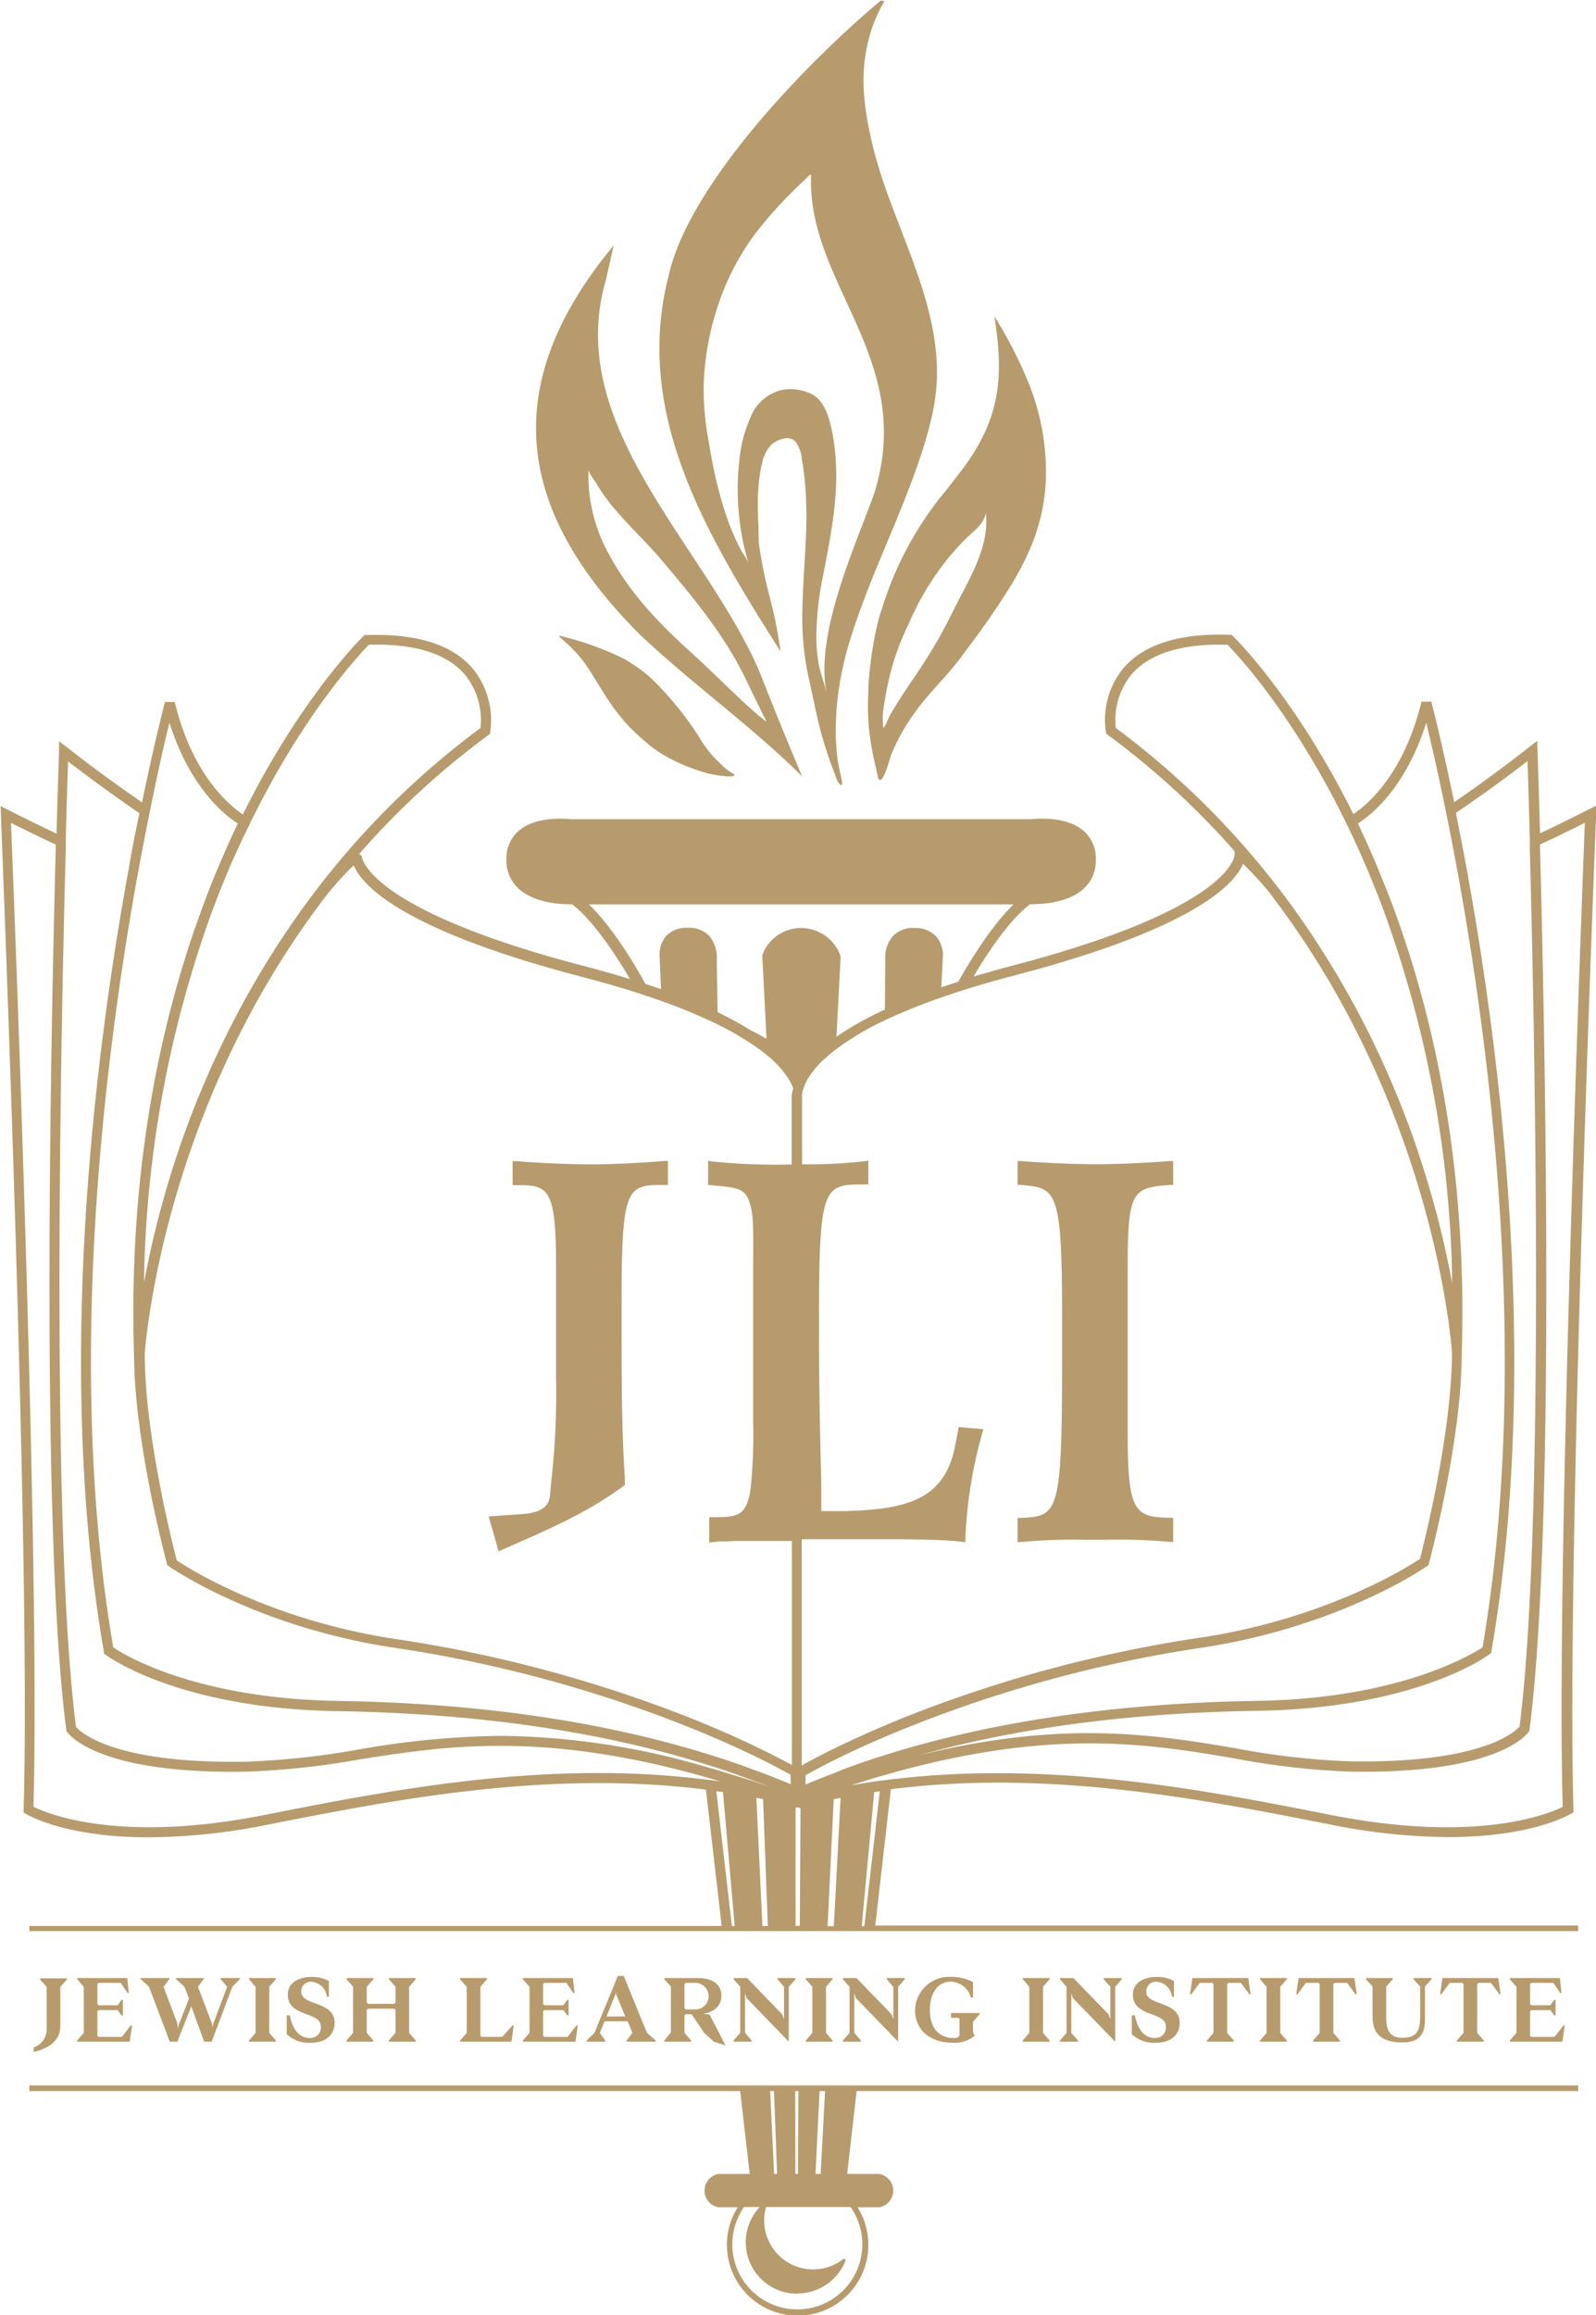 <svg id="Layer_1" data-name="Layer 1" xmlns="http://www.w3.org/2000/svg" viewBox="0 0 220.93 320.3"><defs><style>.cls-1{fill:#b79b6d;}</style></defs><path class="cls-1" d="M289.24,213.26c-.07.23-.12.47-.18.71a48.54,48.54,0,0,0-1,5.51c-.05.45-.11.9-.15,1.35-.07.66-.12,1.32-.17,2,0,.24,0,.49,0,.73a36,36,0,0,0,.12,5.4c.05.47.12.94.19,1.41.1.63.21,1.27.34,1.91.21,1,.45,2.06.69,3.06,0,.09,0,.15.05.21a.24.24,0,0,0,.11.15h0c.62.52,1.48-3,1.64-3.37a27,27,0,0,1,2.84-5.26c.29-.42.59-.85.9-1.26,1.63-2.16,3.6-4.07,5.28-6.18.52-.64,1-1.3,1.51-2q3.06-4,5.74-8.26a40,40,0,0,0,2.74-5.07,27.06,27.06,0,0,0,2.38-9.21,32.93,32.93,0,0,0-2.5-14.64,58.54,58.54,0,0,0-3.43-6.92c-.38-.65-.76-1.3-1.16-1.93,1.32,8.05.8,13.63-3.58,20-.36.52-.74,1.05-1.16,1.59l-.47.61c-.16.21-.33.42-.49.64-.52.66-1.05,1.35-1.67,2.09a47.12,47.12,0,0,0-8.18,15.52C289.48,212.45,289.35,212.85,289.24,213.26Zm.53,13.26c0-.14,0-.29.05-.43.09-.73.21-1.45.34-2.17a41.47,41.47,0,0,1,1-4.27c.24-.78.5-1.54.78-2.3s.73-1.8,1.14-2.68c.67-1.42,1.27-2.86,2.07-4.21a36,36,0,0,1,6.23-8.22c1.07-1,2.33-1.91,2.63-3.41.4,3.8-1.28,7.26-3,10.57-.44.84-.88,1.67-1.29,2.49-.63,1.25-1.25,2.49-1.92,3.71-.36.63-.71,1.26-1.09,1.88-.46.78-.94,1.55-1.44,2.3-.64,1-1.29,1.93-1.94,2.9-.79,1.19-1.58,2.39-2.31,3.63a15.28,15.28,0,0,0-.78,1.57,3.42,3.42,0,0,1-.23.42,1,1,0,0,1-.23.26s0-.14,0-.17l0-.37A6.84,6.84,0,0,1,289.77,226.52Z" transform="translate(-167.54 -127.85)"/><path class="cls-1" d="M388.46,239.32l-1.06.54c-2.1,1.07-4.35,2.17-6.68,3.28-.19-7-.34-11.22-.34-11.43l-.05-1.36-1.09.84q-5.1,4-10.4,7.63c-1.77-8.58-3.12-13.71-3.17-13.9h-1.36c-2.46,10.14-7.6,14.35-9.43,15.56h0c-8.09-16.31-16.58-24.54-16.66-24.63l-.19-.18h-.27c-6.89-.25-11.83,1.29-14.68,4.58a11.29,11.29,0,0,0-2.46,8.83l.05.27.22.17a110.91,110.91,0,0,1,17.54,16.07v.54c0,.06-.23,7.35-30.94,15.36-1.84.48-3.56,1-5.18,1.45,1.82-3.09,4.87-7.77,7.82-10,1.11,0,5.15,0,7.47-2.2a5.17,5.17,0,0,0,1.63-3.93,5,5,0,0,0-1.67-4c-2.42-2.12-6.64-1.69-7.19-1.63H246.5c-.54-.06-4.76-.49-7.18,1.63a5,5,0,0,0-1.67,4,5.17,5.17,0,0,0,1.63,3.93c2.13,2,5.73,2.21,7.13,2.21h.34c3,2.33,6.2,7.27,8,10.35-1.92-.6-4-1.18-6.23-1.77-30.71-8-30.94-15.3-30.94-15.34l-.34-.18a111.56,111.56,0,0,1,17.88-16.45l.23-.17.05-.27a11.34,11.34,0,0,0-2.46-8.83c-2.85-3.29-7.79-4.83-14.69-4.58H218l-.19.18c-.08.09-8.57,8.32-16.65,24.63h0c-1.83-1.22-7-5.42-9.43-15.56h-1.35c-.05.19-1.41,5.32-3.18,13.89q-5.29-3.63-10.4-7.62l-1.09-.84,0,1.36c0,.21-.16,4.47-.35,11.43-2.33-1.11-4.57-2.21-6.68-3.28l-1.06-.54.05,1.19c0,1,4.18,102.46,3.14,137.63v.41l.35.21c.29.18,5.49,3.23,17,3.23a85.4,85.4,0,0,0,16.38-1.74c17.56-3.46,38.73-7.63,60.72-4.86l2.18,18.86H171.6V395H386v-.77h-97.3l2.16-18.86c22-2.77,43.14,1.4,60.7,4.86A85.42,85.42,0,0,0,368,382c11.48,0,16.68-3.05,17-3.23l.35-.21v-.41c-1-35.17,3.1-136.61,3.14-137.63ZM379,233.13c.05,1.88.17,5.6.31,10.66,0,.25,0,.51,0,.76s0,.5,0,.76c.76,28.55,2,94.49-1.42,121.39-.63.73-5.23,5.11-23.44,4.82a104.29,104.29,0,0,1-15.9-1.82c-11.23-1.88-23.67-3.95-43.72.95,13.67-3.79,29.29-5.85,46.68-6.12,22-.35,31.81-7.52,32.22-7.83l.22-.17.05-.27c6.64-38.49,1.44-81.13-3.23-107.08,0-.24-.09-.47-.12-.71s-.09-.47-.13-.7c-.5-2.69-1-5.19-1.44-7.47C372.48,238,375.79,235.62,379,233.13ZM322,228.56a9.94,9.94,0,0,1,2.17-7.4c2.52-2.92,7-4.3,13.3-4.11,1.28,1.3,8.88,9.37,16.26,24.33.1.22.21.45.32.67s.21.44.32.67c.65,1.35,1.3,2.75,1.93,4.22.1.21.19.44.28.66s.19.42.28.63q.94,2.24,1.86,4.63c.08.22.17.43.25.66s.16.43.23.64a156.7,156.7,0,0,1,9.35,50.08c0,.37,0,.71,0,1.07-.49-2.62-1.15-5.68-2-9.05-1-3.65-2.16-7.67-3.71-11.92A129.76,129.76,0,0,0,356,268.77a123.74,123.74,0,0,0-6.3-10.73c-.13-.2-.26-.39-.38-.59l-.4-.6c-.65-1-1.33-1.93-2-2.9l-.39-.55c-.15-.2-.29-.4-.44-.59q-.84-1.16-1.74-2.31l-.43-.56c-.15-.19-.29-.38-.45-.56l-.26-.33A113.65,113.65,0,0,0,322,228.56ZM201.69,242.72c.1-.22.21-.44.32-.66s.21-.46.32-.67c7.37-15,15-23,16.25-24.34,6.29-.19,10.76,1.18,13.29,4.09a10.06,10.06,0,0,1,2.19,7.42A113.62,113.62,0,0,0,212.86,249l-.27.33c-.15.19-.29.38-.45.57l-.43.56q-.89,1.16-1.74,2.31l-.43.58-.4.56c-.69,1-1.36,1.93-2,2.9l-.4.6-.39.58c-2.39,3.65-4.49,7.27-6.31,10.77a131.65,131.65,0,0,0-6.84,15.54c-1.55,4.26-2.75,8.28-3.71,11.94-.87,3.36-1.53,6.42-2,9,0-.36,0-.7,0-1.06a156.76,156.76,0,0,1,9.35-50.09c.09-.21.16-.43.24-.64s.17-.44.25-.66q.91-2.4,1.87-4.63c.08-.21.17-.42.26-.63s.19-.45.29-.66C200.39,245.47,201,244.08,201.69,242.72ZM265,374c-22.09-2.7-43.25,1.47-60.83,4.93-20.13,4-30.09-.18-32-1.13.94-33.51-2.65-124.62-3.11-136.11,2,1,4.05,2,6.21,3-.75,28.32-2.08,95.35,1.44,122.41l0,.15.08.13c.15.24,3.95,5.92,24.73,5.57a110.39,110.39,0,0,0,15.79-1.7c11.9-1.86,25.16-3.93,47.65,2.37l1.56.45.77.22-.76-.1Zm3.85,20.3-2.15-18.66.92.13,1.62,18.53Zm4.23,0-.84-17.73.93.18.66,17.55Zm0-19.61-.95-.32c-1.63-.54-3.23-1-4.78-1.49l-1-.3-1.57-.44a103.63,103.63,0,0,0-28-4.15,120.64,120.64,0,0,0-19.68,1.9,109.82,109.82,0,0,1-15.59,1.68c-18.27.3-22.83-4.11-23.45-4.82-3.45-26.89-2.18-92.84-1.42-121.39,0-.26,0-.51,0-.76s0-.51,0-.76c.14-5.06.26-8.78.32-10.66,3.23,2.49,6.54,4.88,9.88,7.17-.47,2.28-1,4.78-1.44,7.46,0,.24-.09.47-.13.71s-.09.47-.13.7c-4.67,26-9.87,68.6-3.23,107.09l0,.27.22.17c.41.31,10.22,7.48,32.22,7.83,18.92.3,35.77,2.71,50.31,7.17l1.57.49,1,.32c1.64.54,3.23,1.12,4.8,1.71l1,.36,1.11.42Zm3.93,0c-1.31-.55-2.64-1.08-4-1.6l-1-.36c-1.59-.59-3.21-1.17-4.86-1.7l-1.07-.34-1.57-.48c-14.52-4.38-31.31-6.75-50.11-7.05-19.73-.31-29.62-6.35-31.18-7.4-6.51-38.06-1.41-80.17,3.21-106,.05-.23.09-.47.13-.7s.08-.47.13-.71c.47-2.58.94-5,1.38-7.19l.15-.73.15-.75c1.09-5.35,2-9.42,2.63-11.84,2.84,9,7.67,12.8,9.46,13.94-.66,1.38-1.34,2.85-2,4.4l-.29.66-.27.63q-1,2.31-1.94,4.84l-.24.66c-.09.21-.16.42-.25.65-5.53,15-10.2,35.71-9.38,61.7h0c.06,12,4.34,28,4.54,28.82l.07.24.21.15c.11.08,11.95,8.35,31.06,11.25a182.5,182.5,0,0,1,42.2,11.52l1.59.67,1.16.5c1.9.82,3.57,1.6,5,2.28l1,.49c1.89.94,3.25,1.68,4.05,2.13Zm.12-94.61v8.88h-.51a87.4,87.4,0,0,1-10.6-.44l-.46-.09v3.34l.69.07c3,.27,4.27.38,4.9,1.95.69,1.73.68,3.29.65,8.46,0,1.22,0,2.63,0,4.29v17.87a72.46,72.46,0,0,1-.37,9.51,9.91,9.91,0,0,1-.38,1.65c-.71,2.06-2,2.16-4.55,2.17h-.78v3.51l.45-.06c.29,0,.62-.07,1-.1l.5,0h.11l.39,0c.4,0,.83-.05,1.31-.06l.39,0h.39l.8,0,.39,0h.39l1.31,0h.78l.8,0h2.43v31l-.12-.07c-.95-.51-2.34-1.25-4.12-2.11l-1-.49c-1.46-.69-3.15-1.47-5.05-2.28l-1.2-.51-1.59-.66a184.76,184.76,0,0,0-41.81-11.32c-17.4-2.64-28.63-9.78-30.26-10.87-.56-2.14-4.46-17.51-4.43-28.65.3-3.76,3-30.21,20.14-56.31l.39-.59.4-.6q.93-1.38,1.92-2.76c.13-.18.27-.36.4-.55s.28-.39.43-.58c.55-.75,1.1-1.5,1.68-2.24l.12-.15c.11-.13.22-.27.34-.4s.31-.37.46-.55c.92-1.05,1.81-2,2.65-2.77,1.12,2.72,6.54,8.89,31.7,15.45,2.78.73,5.3,1.46,7.58,2.19,1.18.38,2.28.76,3.33,1.13a75.37,75.37,0,0,1,7.77,3.24,41.37,41.37,0,0,1,4.89,2.82,22.16,22.16,0,0,1,2,1.49,14,14,0,0,1,2.84,3.09l.1.17c.16.26.29.5.4.72a4.76,4.76,0,0,1,.23.56A4.27,4.27,0,0,0,277.13,280.05Zm1.12,114.2h-.58l0-16.34.29-.07.39.14ZM273.06,260l0,.13.59,11.42c-.78-.43-1.54-.84-2.3-1.23a45.79,45.79,0,0,0-4.48-2.44l-.11-7.32a4.57,4.57,0,0,0-1-3.19,3.81,3.81,0,0,0-3-1.17,3.9,3.9,0,0,0-3.05,1.18,4.08,4.08,0,0,0-.86,2.89l.19,4.42c-.69-.24-1.41-.49-2.15-.73-1.35-2.44-4.48-7.78-7.84-11h58.8c-3.2,3.11-6.21,8.12-7.65,10.7-.82.26-1.6.52-2.36.78l.21-4.09a4.08,4.08,0,0,0-.9-2.94,4,4,0,0,0-3.06-1.18,3.83,3.83,0,0,0-3,1.17,4.57,4.57,0,0,0-1,3.19l-.06,6.93a44.93,44.93,0,0,0-6.7,3.75l.58-11.11-.05-.14a5.81,5.81,0,0,0-5.43-3.79A5.7,5.7,0,0,0,273.06,260Zm5.7,112h-.06l-.18.1V340.79h12.14c5.09,0,8.28.13,10.08.36l.43.06v-.44A63.15,63.15,0,0,1,303.54,326l.11-.44-3.4-.29-.51,2.64c-1.28,6.67-5.7,8.43-12.77,8.88-.78.05-1.59.08-2.42.11h-.29l-1.38,0h-1.65v-1.21a2.81,2.81,0,0,1,0-.29.66.66,0,0,0,0-.14c0-.46,0-.93,0-1.4,0-1.22-.05-2.47-.08-3.78-.11-5-.24-10.58-.24-18.75,0-19.62.49-19.62,6.43-19.62h.4V288.4l-.47.09a66.85,66.85,0,0,1-8.17.43h-.53V280l0-.17a3.49,3.49,0,0,1,.26-1.6,5.47,5.47,0,0,1,.22-.53,3.24,3.24,0,0,1,.19-.37c.09-.17.19-.34.3-.52s.18-.28.29-.42a13.82,13.82,0,0,1,1.43-1.67c.18-.17.37-.35.57-.52s.45-.41.7-.61.51-.41.79-.62a39.21,39.21,0,0,1,6.77-4,77.76,77.76,0,0,1,7.72-3.11c1.11-.39,2.29-.78,3.55-1.18,2-.63,4.17-1.25,6.55-1.87,25.15-6.56,30.57-12.73,31.7-15.45.83.79,1.72,1.73,2.64,2.77l.47.55.35.41a.76.76,0,0,0,.11.14c.57.74,1.13,1.49,1.68,2.24l.43.59.39.55q1,1.38,1.92,2.76l.4.6c.14.19.26.39.39.59,17.16,26.13,19.84,52.61,20.14,56.32,0,11.13-3.87,26.49-4.43,28.63-1.64,1.09-12.91,8.23-30.25,10.87A183.86,183.86,0,0,0,292,365.73l-1.59.66-1,.43c-1.92.82-3.61,1.59-5.08,2.29-.35.16-.69.32-1,.48-1.84.9-3.27,1.65-4.25,2.18l-.12.07Zm4.2,22.32h-.86l.85-17.56.95-.19Zm.17-21.23c-1.38.53-2.75,1.07-4.08,1.64v-1.29c.82-.46,2.21-1.22,4.17-2.19l1-.49c1.42-.69,3.1-1.46,5-2.29l1-.42,1.6-.67A181.28,181.28,0,0,1,334,355.78c19.06-2.9,30.95-11.16,31.06-11.25l.21-.14.07-.25c.21-.78,4.48-16.83,4.54-28.83h0c.82-26-3.85-46.66-9.38-61.7l-.24-.65c-.09-.22-.17-.44-.25-.66q-1-2.53-1.94-4.83l-.27-.64-.29-.66c-.67-1.55-1.35-3-2-4.4,1.8-1.13,6.62-4.89,9.46-13.94.59,2.42,1.54,6.49,2.63,11.84.05.24.11.49.16.75s.09.49.14.73q.67,3.32,1.38,7.19c.05.24.09.47.14.71s.08.47.12.7c4.62,25.81,9.72,67.92,3.22,106-1.57,1-11.45,7.09-31.19,7.4-18.82.3-35.6,2.68-50.09,7.05l-1.58.49-.9.28c-1.66.54-3.28,1.11-4.88,1.71Zm4.06,21.23h-.36l1.72-18.54.78-.12Zm96.67-16.5c-1.93.95-11.89,5.09-32,1.13-13.63-2.69-29.41-5.79-46.09-5.79A120.56,120.56,0,0,0,291,374l-1.54.19-.81.11c-1.12.17-2.25.35-3.38.55,1.16-.37,2.31-.73,3.43-1.06l.84-.25,1.57-.44c22.23-6.17,35.41-4,47.25-2a106.33,106.33,0,0,0,16.1,1.84c20.78.35,24.58-5.33,24.73-5.57l.08-.13,0-.15c3.52-27.06,2.19-94.09,1.44-122.41,2.16-1,4.24-2,6.21-3C386.51,253.13,382.93,344.24,383.86,377.75Z" transform="translate(-167.54 -127.85)"/><path class="cls-1" d="M249.49,288.93c-4.07,0-8.37-.28-10.57-.45l-.42,0v3.33h.39c4.32,0,5.62,0,5.62,10.73v15.72a108,108,0,0,1-.56,13.6c-.09.87-.19,1.72-.26,2.77-.12,1.67-1.31,2.5-3.86,2.68l-4.64.33,1.37,4.82,1.78-.78c5.27-2.31,10.73-4.7,15.53-8.27l.17-.12v-.2c0-1.08-.08-2-.13-2.9-.15-3-.32-6.34-.32-17.65V307.7c0-15.92.8-15.92,6-15.92H260v-3.33l-.42,0C255.85,288.76,252.09,288.93,249.49,288.93Z" transform="translate(-167.54 -127.85)"/><path class="cls-1" d="M171.6,417.13H270l1.32,11.47H267a2.34,2.34,0,0,0,0,4.61h2.66a9.79,9.79,0,1,0,16.59,0h3a2.34,2.34,0,0,0,0-4.61h-4.44l1.31-11.47H386v-.78H171.6Zm109.39,0h.76l-.61,11.47h-.71Zm-3.37,0h.44L278,428.6h-.36Zm-2.94,0,.43,11.47h-.41l-.55-11.47Zm3.27,28a7.15,7.15,0,0,0,6.67-4.64l-.26-.19a6.78,6.78,0,0,1-10.78-7.13h11.7a9,9,0,1,1-14.74,0h2.17a7.12,7.12,0,0,0,5.24,12Z" transform="translate(-167.54 -127.85)"/><path class="cls-1" d="M317.65,340.86h3.05a79.65,79.65,0,0,1,8.81.3l.43,0v-3.34h-.39c-5.09-.06-5.91-.89-5.91-12.06V304.37c0-11.54.33-12.25,5.94-12.59l.36,0v-3.31l-.42,0c-3.51.27-7.37.44-10.34.44s-6.85-.17-10.36-.44l-.41,0v3.3l.35,0c5,.41,5.8.47,5.8,18.15v5.93c0,21.7-.55,21.72-5.79,22l-.36,0v3.33l.42,0A79.75,79.75,0,0,1,317.65,340.86Z" transform="translate(-167.54 -127.85)"/><path class="cls-1" d="M274,210.11a67.35,67.35,0,0,1-1.36-6.68c-.13-.87-.06-1.82-.11-2.7s-.07-1.76-.09-2.64c0-.47,0-.93,0-1.4s.06-.93.09-1.4a22.15,22.15,0,0,1,.35-2.7c0-.18.09-.38.14-.57a5.27,5.27,0,0,1,1.25-2.61,3.59,3.59,0,0,1,1.6-.84,1.71,1.71,0,0,1,1.76.34,4.77,4.77,0,0,1,.91,2.45c0,.18.06.37.09.53a42.19,42.19,0,0,1,.49,5c0,.71.05,1.41.05,2.12,0,2.81-.2,5.61-.36,8.41-.12,2.17-.23,4.35-.21,6.53a38.23,38.23,0,0,0,1,8.18l.36,1.68c.36,1.66.71,3.33,1.13,5,.29,1.11.65,2.22,1,3.33s.83,2.24,1.21,3.35c.11.31.39.86.71,1,0,0,.05,0,.06,0a1.94,1.94,0,0,0,0-.61c-.07-.43-.18-.91-.19-.95a20.51,20.51,0,0,1-.53-3.32l-.06-.74a29.8,29.8,0,0,1,0-3.78c0-.76.09-1.52.16-2.28a45.13,45.13,0,0,1,2.12-9.53c.34-1.07.71-2.13,1.1-3.19,2.93-8.08,6.85-15.79,9.21-24.08.16-.56.31-1.14.45-1.71a29.28,29.28,0,0,0,.92-6.65c.07-10.56-5.75-20.14-8.5-30.09-.3-1.07-.55-2.15-.78-3.23a39.63,39.63,0,0,1-.81-5.28,23.09,23.09,0,0,1,.95-8.89,20.22,20.22,0,0,1,1.86-4.15l-.32-.06-.11,0h-.1c-10.21,8.53-26.54,25.42-29.33,38-4.94,19,5.16,35.8,15.47,52A61.65,61.65,0,0,0,274,210.11Zm-2.87-4.41a8.2,8.2,0,0,0-.87-1.48c-.29-.53-.56-1.07-.82-1.62a31.94,31.94,0,0,1-1.28-3.15,54.6,54.6,0,0,1-1.92-7.23c-.28-1.39-.52-2.78-.75-4.18a36.81,36.81,0,0,1-.54-6.55c0-1.22.1-2.43.25-3.64a38.88,38.88,0,0,1,2.32-9.39,35,35,0,0,1,4.65-8.4,61.14,61.14,0,0,1,6.68-7.25c.29-.27.56-.58.86-.82l.1.12c-.53,15.14,14.48,25.33,8.8,43.83-2.29,6.63-8.43,19.51-6.62,27.87-.3-1.4-.87-2.72-1.13-4.14a21.07,21.07,0,0,1-.31-4.12,43.11,43.11,0,0,1,.91-8c1.25-6.43,2.53-12.63,1.41-19.18-.33-1.93-.92-4.7-2.7-5.85a6.58,6.58,0,0,0-4.42-.72,6.2,6.2,0,0,0-4.34,3.85,19.33,19.33,0,0,0-1.25,3.93A35.8,35.8,0,0,0,271.13,205.7Z" transform="translate(-167.54 -127.85)"/><path class="cls-1" d="M278.57,235.25h0l-.56-1.34c-1.69-4-3.28-7.92-4.84-11.88-.16-.42-.33-.83-.49-1.25-7.55-17.53-27.17-34-21.27-54.2l1.07-4.76c-15.69,18.89-13.94,36.25,3.62,53.8C263.25,222.4,271.56,228.28,278.57,235.25Zm-26.89-31a7.49,7.49,0,0,1-.36-.69A22.61,22.61,0,0,1,249,192.78c0,.44.72,1.39,1,1.79,2.38,4.16,6.14,7.21,9.19,10.84,4.29,5.09,8.49,10.09,11.44,16.1.82,1.68,1.62,3.37,2.46,5.05h0v0c.05.09.52,1.07.54,1.06-.13,0-.4-.23-.48-.3-.3-.23-.59-.48-.88-.73-1.61-1.39-3.16-2.87-4.69-4.35s-2.89-2.78-4.38-4.13-2.88-2.65-4.24-4.07a51.44,51.44,0,0,1-3.87-4.47A39.26,39.26,0,0,1,251.68,204.23Z" transform="translate(-167.54 -127.85)"/><path class="cls-1" d="M267.3,233.54a21.29,21.29,0,0,1-1.47-1.54,20,20,0,0,1-1.66-2.43A46.09,46.09,0,0,0,258,222a17.21,17.21,0,0,0-2.25-1.84c-.36-.25-.73-.5-1.11-.73l-.62-.39-.24-.11A41.24,41.24,0,0,0,245,215.8l-.07.08h0l0,0s1.09,1,1.19,1.09a17.53,17.53,0,0,1,2.63,3c1.4,2.09,2.59,4.3,4.11,6.32.14.19.31.37.46.56.31.38.61.77.94,1.13a29.33,29.33,0,0,0,2.63,2.48l.51.44a16.66,16.66,0,0,0,2.19,1.5,23.84,23.84,0,0,0,2.37,1.19c.7.3,1.42.58,2.15.83a15.4,15.4,0,0,0,3.39.77c.17,0,.33,0,.49.06h.1a5.84,5.84,0,0,0,.74,0h.07a.43.43,0,0,0,.16-.05l0,0,.08-.09.08-.1c-.27-.16-.53-.33-.79-.51s-.39-.29-.57-.44S267.5,233.72,267.3,233.54Z" transform="translate(-167.54 -127.85)"/><path class="cls-1" d="M172.21,411.09v.63c2.24-.54,3.68-1.64,3.68-3.61v-5.4l.91-1v-.17h-3.71v.17l.91,1v5.71A2.65,2.65,0,0,1,172.21,411.09Z" transform="translate(-167.54 -127.85)"/><polygon class="cls-1" points="10.68 282.28 10.68 282.45 17.96 282.45 18.28 280.2 18.1 280.2 16.87 281.79 13.65 281.79 13.48 281.62 13.48 278.25 13.65 278.08 16.29 278.08 16.83 278.83 17.01 278.83 17.01 276.66 16.83 276.66 16.29 277.41 13.65 277.41 13.48 277.24 13.48 274.48 13.65 274.31 16.71 274.31 17.66 275.72 17.83 275.72 17.61 273.64 10.68 273.64 10.68 273.81 11.6 274.86 11.6 281.23 10.68 282.28"/><polygon class="cls-1" points="23.46 273.64 19.45 273.64 19.45 273.76 20.63 274.86 23.5 282.45 24.55 282.45 26.48 277.56 28.26 282.45 29.3 282.45 32.16 274.86 33.23 273.76 33.23 273.64 30.52 273.64 30.52 273.76 31.44 274.86 29.5 280.01 29.42 280.53 29.32 279.88 27.4 274.86 28.21 273.76 28.21 273.64 24.34 273.64 24.34 273.76 25.53 274.86 26.16 276.5 24.76 280.06 24.63 280.6 24.53 279.87 22.64 274.86 23.46 273.76 23.46 273.64"/><polygon class="cls-1" points="34.47 282.28 34.47 282.45 38.18 282.45 38.18 282.28 37.27 281.23 37.27 274.86 38.18 273.81 38.18 273.64 34.47 273.64 34.47 273.81 35.38 274.86 35.38 281.23 34.47 282.28"/><path class="cls-1" d="M210.45,409.79c-1.75,0-2.47-1.57-2.8-3.14h-.42v2.62a4.52,4.52,0,0,0,3.31,1.18c2.13,0,3.32-1.12,3.32-2.76,0-3.07-4.62-2.32-4.62-4.29a1.31,1.31,0,0,1,1.4-1.39,2.31,2.31,0,0,1,2.15,2.07h.28v-2.17a4.83,4.83,0,0,0-2.47-.57c-1.4,0-3.22.64-3.22,2.44,0,3.18,4.57,2.31,4.57,4.4A1.45,1.45,0,0,1,210.45,409.79Z" transform="translate(-167.54 -127.85)"/><polygon class="cls-1" points="47.97 282.28 47.97 282.45 51.68 282.45 51.68 282.28 50.77 281.23 50.77 278.05 50.94 277.88 54.57 277.88 54.75 278.05 54.75 281.23 53.83 282.28 53.83 282.45 57.54 282.45 57.54 282.28 56.63 281.23 56.63 274.86 57.54 273.81 57.54 273.64 53.83 273.64 53.83 273.81 54.75 274.86 54.75 277.04 54.57 277.22 50.94 277.22 50.77 277.04 50.77 274.86 51.68 273.81 51.68 273.64 47.97 273.64 47.97 273.81 48.88 274.86 48.88 281.23 47.97 282.28"/><polygon class="cls-1" points="67.41 273.81 67.41 273.64 63.69 273.64 63.69 273.81 64.61 274.86 64.61 281.23 63.7 282.28 63.7 282.45 70.8 282.45 71.12 280.2 70.95 280.2 69.52 281.79 66.67 281.79 66.5 281.62 66.5 274.86 67.41 273.81"/><polygon class="cls-1" points="72.38 282.28 72.38 282.45 79.66 282.45 79.98 280.2 79.8 280.2 78.57 281.79 75.35 281.79 75.18 281.62 75.18 278.25 75.35 278.08 77.99 278.08 78.53 278.83 78.71 278.83 78.71 276.66 78.53 276.66 77.99 277.41 75.35 277.41 75.18 277.24 75.18 274.48 75.35 274.31 78.41 274.31 79.36 275.72 79.53 275.72 79.31 273.64 72.38 273.64 72.38 273.81 73.3 274.86 73.3 281.23 72.38 282.28"/><path class="cls-1" d="M254.29,410.3h4v-.17l-1.19-1.05-3.22-7.87h-.82l-3.23,7.87-1.08,1.05v.17h2.57v-.17l-.75-1.05.66-1.6h3.2l.65,1.6-.79,1.05Zm-2.79-3.49,1.28-3.18.05-.32,0,.44,1.27,3.06Z" transform="translate(-167.54 -127.85)"/><path class="cls-1" d="M259.5,410.13v.17h3.71v-.17l-.92-1.05v-2.4l.18-.17h.82l1.72,2.57,1.36,1.22,1.61.53-2.2-4.26-.9-.13c1.38-.21,2.52-1,2.52-2.5,0-1.71-1.4-2.45-3.33-2.45H259.5v.17l.91,1v6.37Zm2.79-7.8.18-.17h1.32a1.84,1.84,0,0,1,0,3.68h-1.32l-.18-.17Z" transform="translate(-167.54 -127.85)"/><polygon class="cls-1" points="101.55 282.28 101.55 282.45 104.04 282.45 104.04 282.28 103.13 281.23 103.13 275.75 103.33 276.39 109.19 282.45 109.19 274.86 110.11 273.81 110.11 273.64 107.62 273.64 107.62 273.81 108.53 274.86 108.53 279.35 108.29 278.68 103.41 273.64 101.55 273.64 101.55 273.81 102.47 274.86 102.47 281.23 101.55 282.28"/><polygon class="cls-1" points="111.54 282.28 111.54 282.45 115.25 282.45 115.25 282.28 114.34 281.23 114.34 274.86 115.25 273.81 115.25 273.64 111.54 273.64 111.54 273.81 112.45 274.86 112.45 281.23 111.54 282.28"/><polygon class="cls-1" points="116.68 282.28 116.68 282.45 119.17 282.45 119.17 282.28 118.26 281.23 118.26 275.75 118.46 276.39 124.33 282.45 124.33 274.86 125.24 273.81 125.24 273.64 122.75 273.64 122.75 273.81 123.66 274.86 123.66 279.35 123.43 278.68 118.55 273.64 116.68 273.64 116.68 273.81 117.6 274.86 117.6 281.23 116.68 282.28"/><path class="cls-1" d="M299.1,402a2.93,2.93,0,0,1,2.83,2.18h.3v-2.13a6.65,6.65,0,0,0-3.09-.72,4.72,4.72,0,0,0-4.93,4.55c0,2.85,2.1,4.56,5.21,4.56a4.17,4.17,0,0,0,3.07-1,.92.92,0,0,1-.26-.73v-1.16l.91-1.05v-.17h-3.95V407h1l.17.17v2.12c0,.42-.38.5-.81.5-2.19,0-3.29-1.54-3.29-3.89S297.41,402,299.1,402Z" transform="translate(-167.54 -127.85)"/><polygon class="cls-1" points="141.58 282.28 141.58 282.45 145.29 282.45 145.29 282.28 144.38 281.23 144.38 274.86 145.29 273.81 145.29 273.64 141.58 273.64 141.58 273.81 142.49 274.86 142.49 281.23 141.58 282.28"/><polygon class="cls-1" points="146.73 282.28 146.73 282.45 149.22 282.45 149.22 282.28 148.3 281.23 148.3 275.75 148.5 276.39 154.37 282.45 154.37 274.86 155.28 273.81 155.28 273.64 152.79 273.64 152.79 273.81 153.7 274.86 153.7 279.35 153.47 278.68 148.59 273.64 146.73 273.64 146.73 273.81 147.64 274.86 147.64 281.23 146.73 282.28"/><path class="cls-1" d="M327.43,409.79c-1.75,0-2.47-1.57-2.8-3.14h-.42v2.62a4.53,4.53,0,0,0,3.32,1.18c2.12,0,3.31-1.12,3.31-2.76,0-3.07-4.62-2.32-4.62-4.29a1.32,1.32,0,0,1,1.41-1.39,2.29,2.29,0,0,1,2.14,2.07h.28v-2.17a4.83,4.83,0,0,0-2.47-.57c-1.4,0-3.22.64-3.22,2.44,0,3.18,4.57,2.31,4.57,4.4A1.45,1.45,0,0,1,327.43,409.79Z" transform="translate(-167.54 -127.85)"/><polygon class="cls-1" points="170.04 274.31 171.78 274.31 172.95 275.9 173.12 275.9 172.79 273.64 165.06 273.64 164.73 275.9 164.9 275.9 166.07 274.31 167.81 274.31 167.98 274.48 167.98 281.23 167.07 282.28 167.07 282.45 170.78 282.45 170.78 282.28 169.87 281.23 169.87 274.48 170.04 274.31"/><polygon class="cls-1" points="174.42 282.28 174.42 282.45 178.13 282.45 178.13 282.28 177.22 281.23 177.22 274.86 178.13 273.81 178.13 273.64 174.42 273.64 174.42 273.81 175.33 274.86 175.33 281.23 174.42 282.28"/><polygon class="cls-1" points="184.74 274.31 186.48 274.31 187.65 275.9 187.82 275.9 187.49 273.64 179.76 273.64 179.43 275.9 179.6 275.9 180.77 274.31 182.51 274.31 182.68 274.48 182.68 281.23 181.77 282.28 181.77 282.45 185.48 282.45 185.48 282.28 184.57 281.23 184.57 274.48 184.74 274.31"/><path class="cls-1" d="M360.34,401.66v-.17h-3.71v.17l.91,1v4.14c0,2.39,1.19,3.6,4.15,3.6,2.58,0,3.1-1.4,3.1-3.18v-4.56l.91-1v-.17h-2.49v.17l.92,1v4.1c0,1.88-.35,3-2.44,3s-2.26-1.48-2.26-2.94v-4.14Z" transform="translate(-167.54 -127.85)"/><polygon class="cls-1" points="204.65 274.31 206.39 274.31 207.56 275.9 207.73 275.9 207.4 273.64 199.67 273.64 199.34 275.9 199.51 275.9 200.68 274.31 202.42 274.31 202.59 274.48 202.59 281.23 201.68 282.28 201.68 282.45 205.39 282.45 205.39 282.28 204.48 281.23 204.48 274.48 204.65 274.31"/><polygon class="cls-1" points="209 282.28 209 282.45 216.28 282.45 216.6 280.2 216.43 280.2 215.19 281.79 211.97 281.79 211.8 281.62 211.8 278.25 211.97 278.08 214.61 278.08 215.16 278.83 215.33 278.83 215.33 276.66 215.16 276.66 214.61 277.41 211.97 277.41 211.8 277.24 211.8 274.48 211.97 274.31 215.03 274.31 215.98 275.72 216.15 275.72 215.93 273.64 209 273.64 209 273.81 209.92 274.86 209.92 281.23 209 282.28"/></svg>